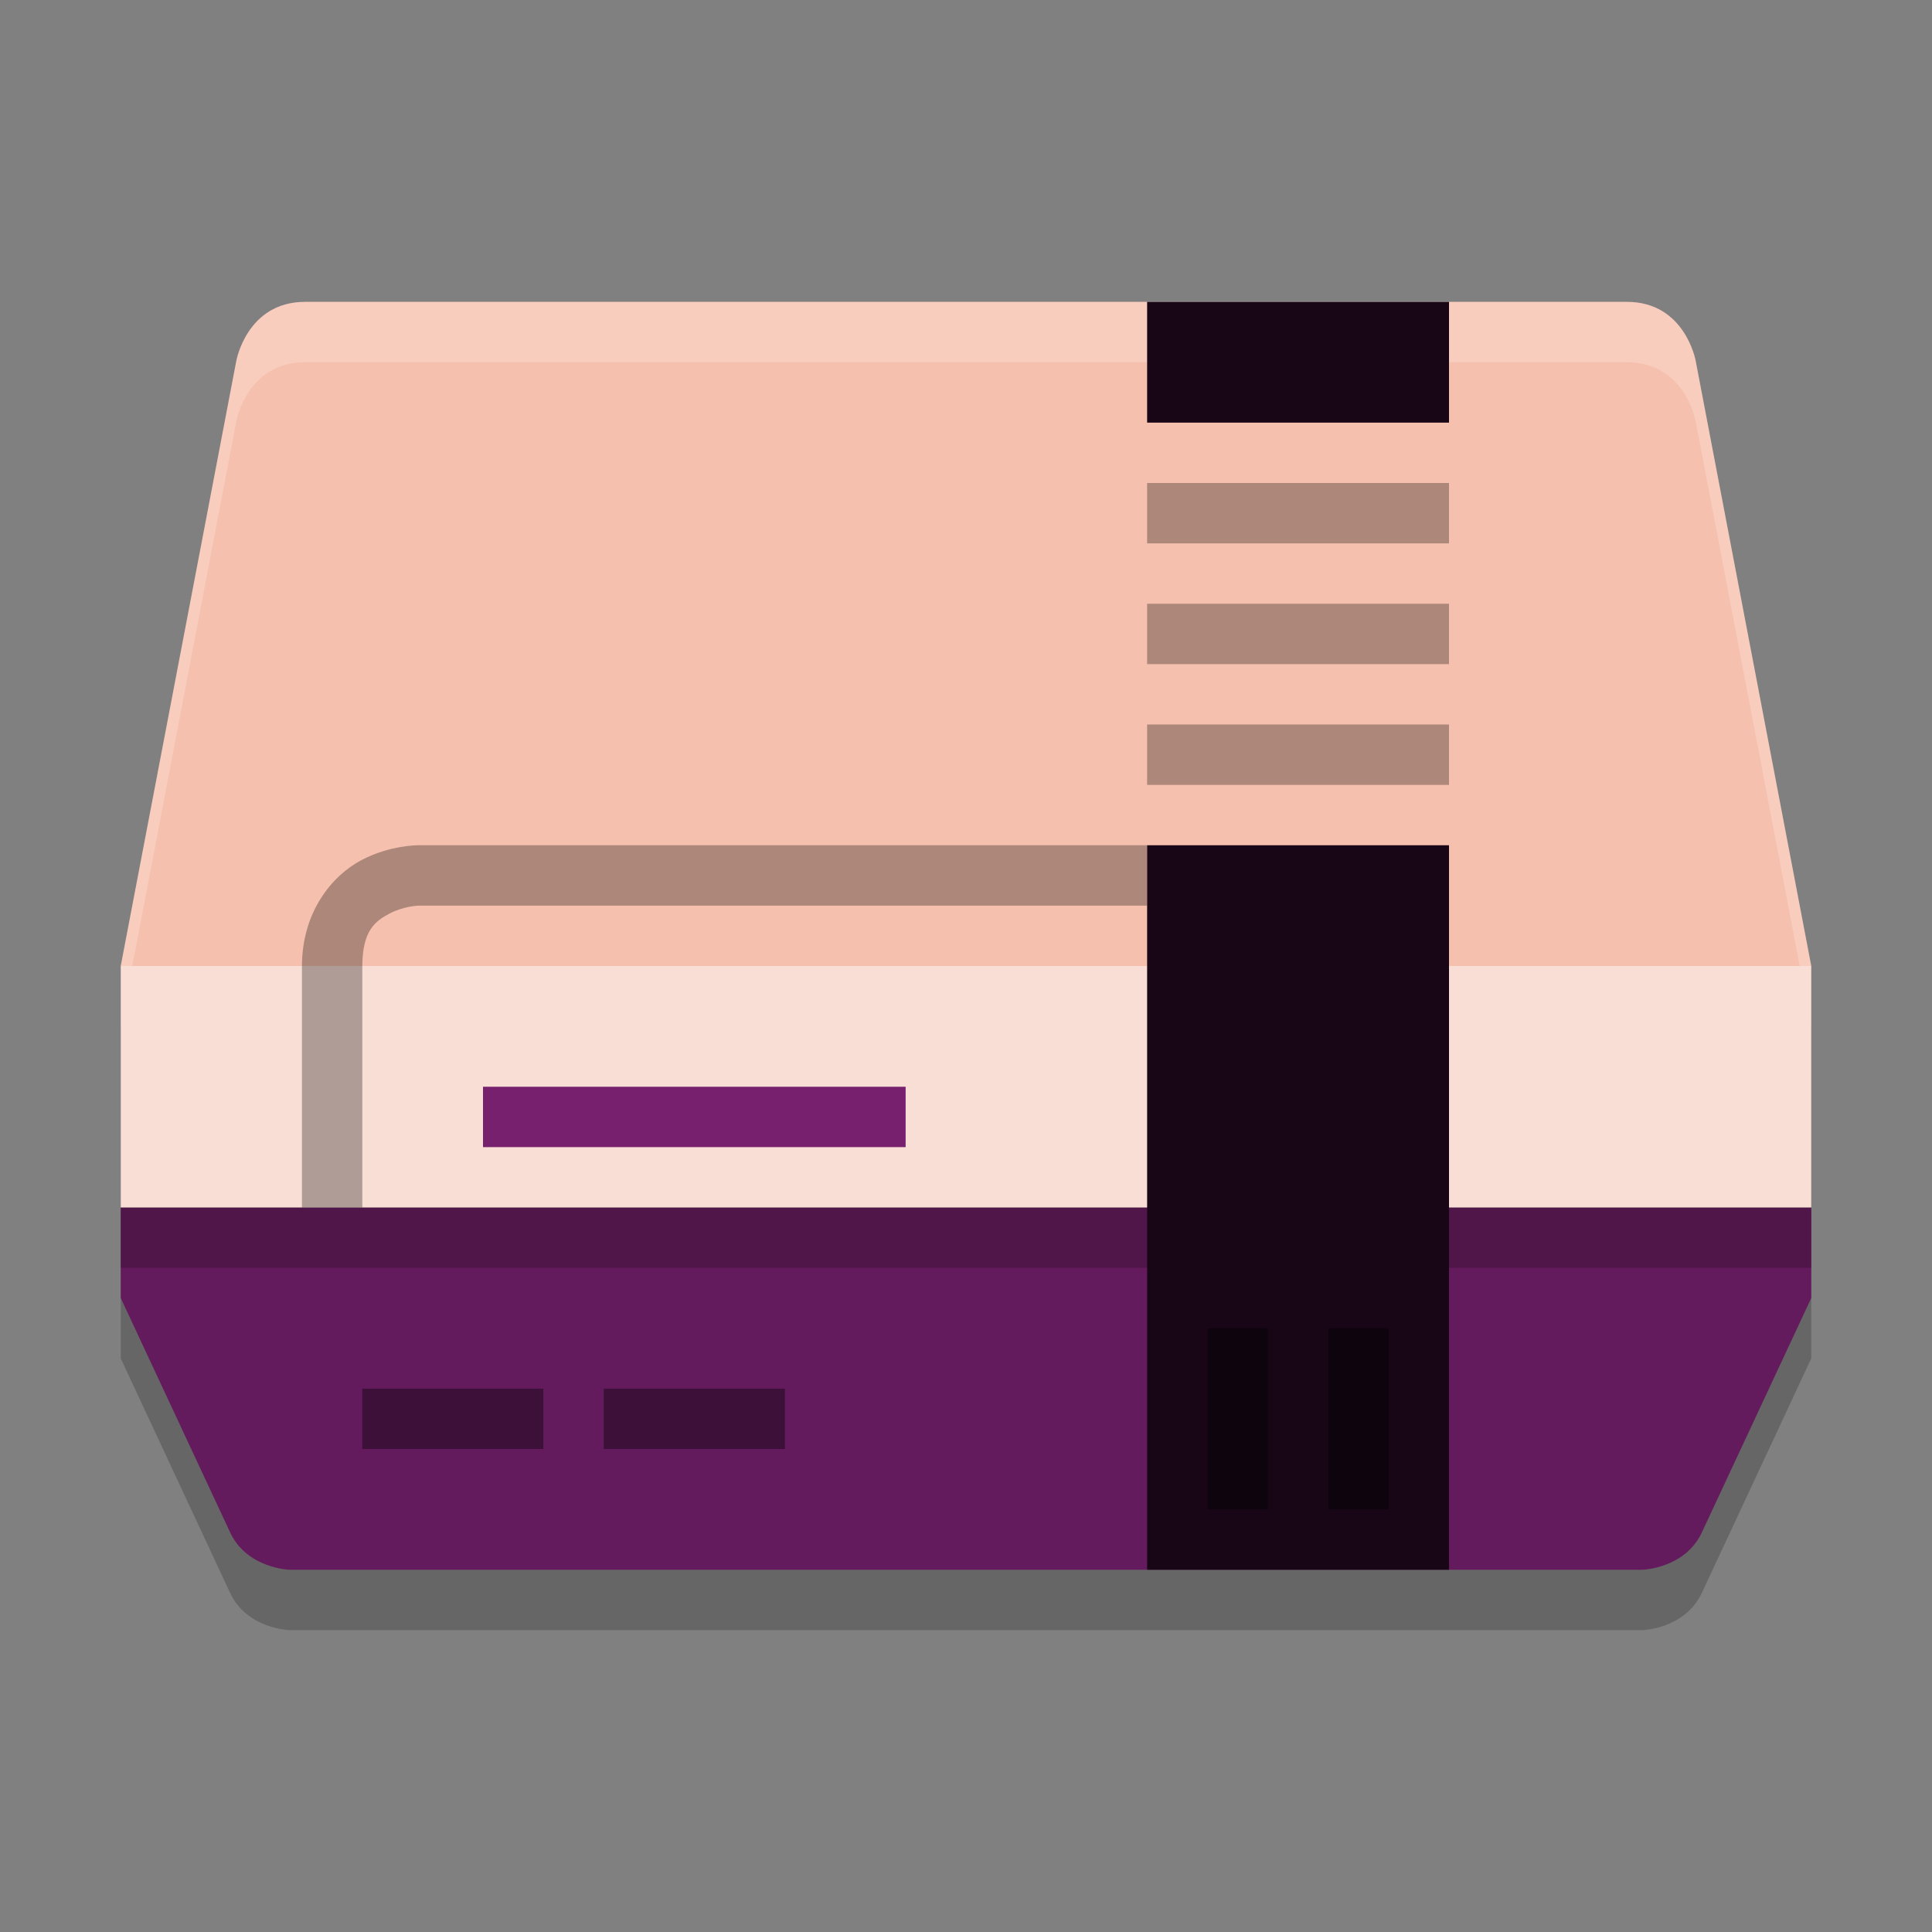 <svg xmlns="http://www.w3.org/2000/svg" width="32" height="32" version="1.1">
 <rect width="100%" height="100%" fill="#808080" stroke="none"/>
 <path style="opacity:0.2" d="M 5.053,6 C 4.087,6 3.914,6.979 3.914,6.979 L 2,17 v 4 1.5 l 1.811,3.883 C 4.089,26.979 4.791,27 4.791,27 H 16 27.209 c 0,0 0.7,-0.021 0.979,-0.617 L 30,22.5 V 21 17 L 28.086,6.979 C 28.086,6.979 27.913,6 26.947,6 H 16 Z"/>
 <path style="fill:#641b5d" d="m 2,20 v 1.5 l 1.812,3.882 C 4.09,25.978 4.792,26 4.792,26 H 16 27.208 c 0,0 0.702,-0.022 0.98,-0.618 L 30,21.5 V 20 H 16 Z"/>
 <path style="fill:#f6c0ae" d="M 5.053,5 C 4.087,5 3.914,5.978 3.914,5.978 L 2,16 H 16 30 L 28.086,5.978 C 28.086,5.978 27.913,5 26.947,5 H 16 Z"/>
 <path style="fill:#f9ded5" d="m 2,16 h 28 v 4 H 2 Z"/>
 <rect style="opacity:0.4" width="3" height="1" x="6" y="23"/>
 <rect style="opacity:0.4" width="3" height="1" x="10" y="23"/>
 <rect style="fill:#76206e" width="7" height="1" x="8" y="18"/>
 <rect style="opacity:0.2" width="28" height="1" x="2" y="20"/>
 <path style="fill:#180616" d="m 19,14 v 2.2 4.2 5.6 H 24 V 20.4 16.2 14 Z"/>
 <rect style="opacity:0.4" width="3" height="1" x="22" y="-21" transform="rotate(90)"/>
 <rect style="opacity:0.4" width="3" height="1" x="22" y="-23" transform="rotate(90)"/>
 <rect style="opacity:0.3" width="5" height="1" x="19" y="12"/>
 <path style="font-variation-settings:normal;inline-size:0;opacity:0.3;stop-color:#000000" d="m 6.936,14 c 0,0 -0.469,-0.007 -0.949,0.246 -0.481,0.253 -0.986,0.85 -0.986,1.764 V 20 h 1 v -3.99 c 0,-0.597 0.214,-0.754 0.451,-0.879 0.238,-0.125 0.484,-0.131 0.484,-0.131 H 19 v -1 z"/>
 <rect style="opacity:0.3" width="5" height="1" x="19" y="10"/>
 <rect style="opacity:0.3" width="5" height="1" x="19" y="8"/>
 <path style="fill:#ffffff;opacity:0.2" d="M 5.053 5 C 4.087 5 3.914 5.979 3.914 5.979 L 2 16 L 2.191 16 L 3.914 6.979 C 3.914 6.979 4.087 6 5.053 6 L 16 6 L 26.947 6 C 27.913 6 28.086 6.979 28.086 6.979 L 29.809 16 L 30 16 L 28.086 5.979 C 28.086 5.979 27.913 5 26.947 5 L 16 5 L 5.053 5 z"/>
 <rect style="fill:#180616" width="5" height="2" x="19" y="5"/>
</svg>
